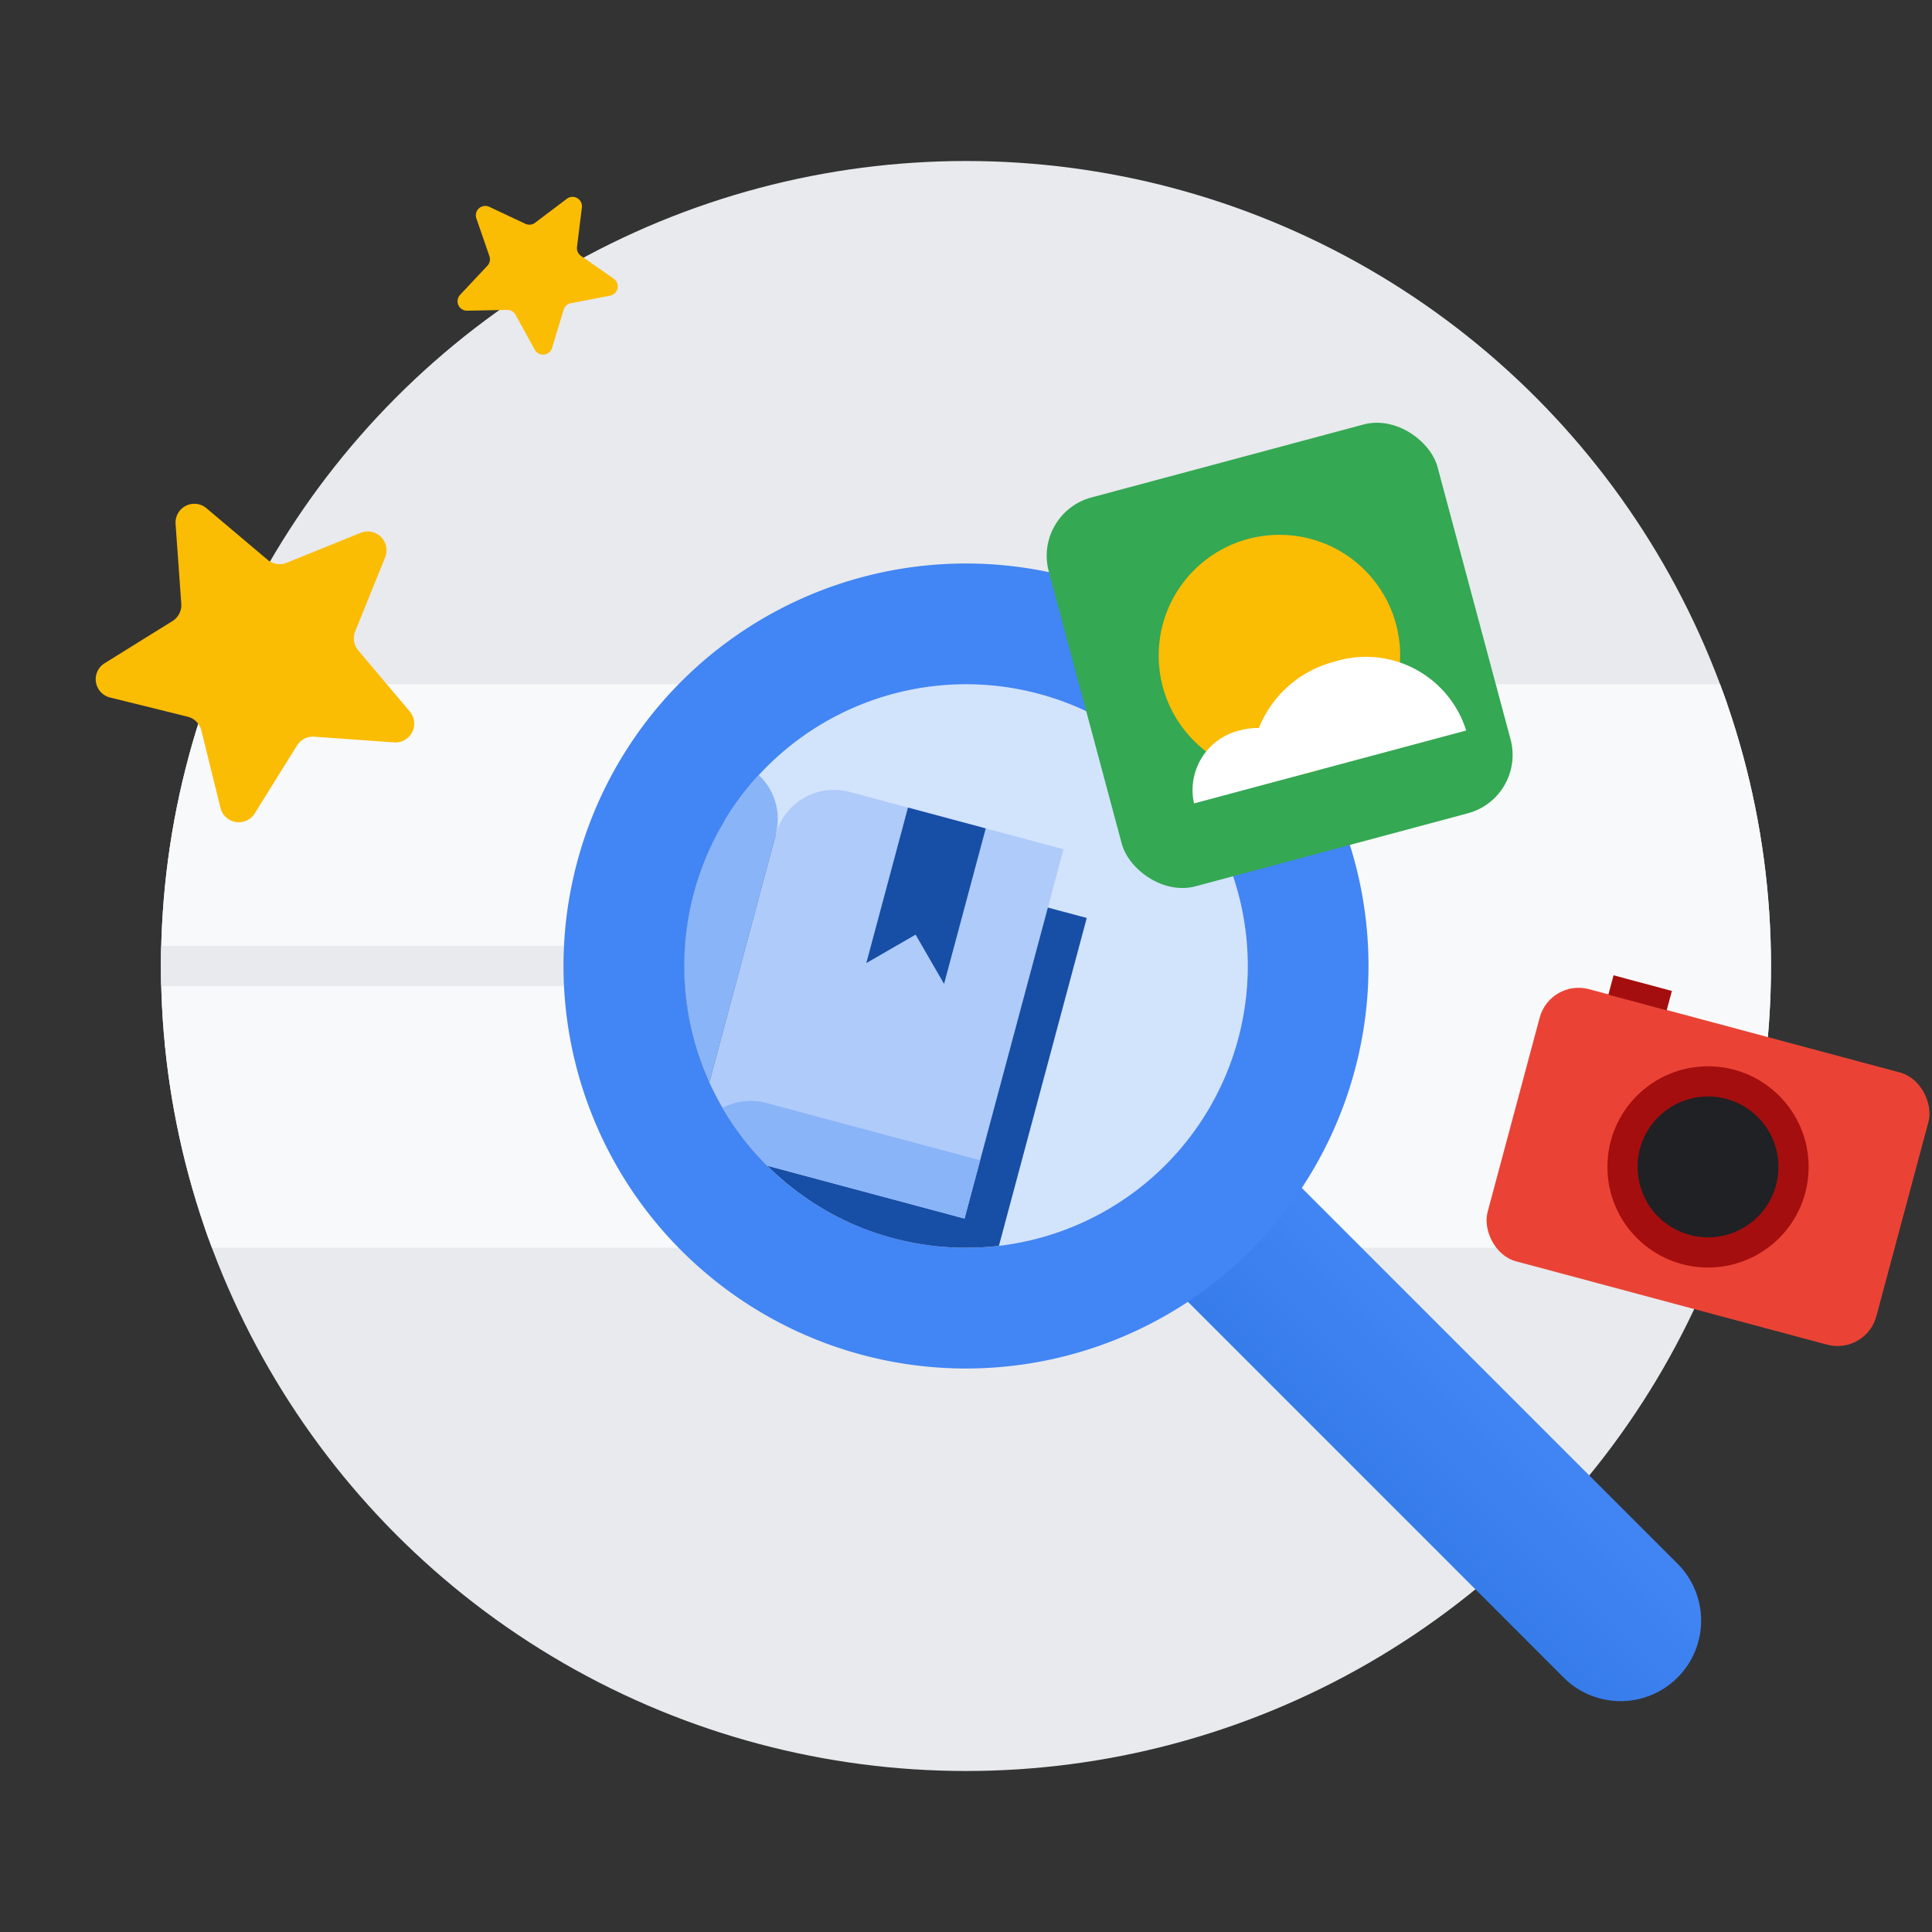 <svg xmlns="http://www.w3.org/2000/svg" xmlns:xlink="http://www.w3.org/1999/xlink" width="96" height="96" viewBox="0 0 96 96">
  <rect x="0" y="0" width="96" height="96" fill="#333333" stroke="none"/>
  <defs>
    <clipPath id="clip-path">
      <circle cx="48" cy="48" r="40" fill="none"/>
    </clipPath>
    <linearGradient id="linear-gradient" x1="-156.583" y1="-451.749" x2="-148.583" y2="-451.749" gradientTransform="translate(499.369 283.583) rotate(-45)" gradientUnits="userSpaceOnUse">
      <stop offset="0" stop-color="#1967d2"/>
      <stop offset="1" stop-color="#1967d2" stop-opacity="0"/>
    </linearGradient>
    <clipPath id="clip-path-2">
      <circle cx="48" cy="48" r="14" fill="none"/>
    </clipPath>
  </defs>
  <g style="isolation: isolate">
    <g id="Content">
      <g>
        <circle cx="48" cy="48" r="40" fill="#e8eaed"/>
        <g clip-path="url(#clip-path)">
          <g>
            <rect x="0.5" y="34.5" width="95" height="27" fill="#f8f9fa"/>
            <path d="M95,35V61H1V35H95m1-1H0V62H96V34Z" fill="#f8f9fa"/>
          </g>
          <line x1="4" y1="48" x2="48" y2="48" fill="none" stroke="#e8eaed" stroke-miterlimit="10" stroke-width="2"/>
        </g>
        <circle cx="48" cy="48" r="14" fill="#d2e3fc"/>
        <rect width="96" height="96" fill="none"/>
        <g>
          <path d="M68.042,56.042h8a0,0,0,0,1,0,0v28a4,4,0,0,1-4,4h0a4,4,0,0,1-4-4v-28a0,0,0,0,1,0,0Z" transform="translate(-29.841 72.042) rotate(-45)" fill="#4285f4"/>
          <path d="M83.355,83.355h0a4,4,0,0,1-5.657,0L57.9,63.556,63.556,57.9l19.799,19.799A4,4,0,0,1,83.355,83.355Z" opacity="0.3" fill="url(#linear-gradient)" style="mix-blend-mode: multiply"/>
          <path d="M33.858,33.858a20,20,0,1,0,28.284,0A20,20,0,0,0,33.858,33.858ZM57.9,57.9a14,14,0,1,1,0-19.799A14,14,0,0,1,57.9,57.9Z" fill="#4285f4"/>
        </g>
        <g clip-path="url(#clip-path-2)">
          <g>
            <g>
              <rect x="20.216" y="41.166" width="32" height="18" transform="translate(14.218 -7.664) rotate(15)" fill="#174ea6"/>
              <path d="M23.101,36.439h11a3,3,0,0,1,3,3v16a0,0,0,0,1,0,0h-14a0,0,0,0,1,0,0v-19A0,0,0,0,1,23.101,36.439Z" transform="translate(12.916 -6.226) rotate(15)" fill="#8ab4f8"/>
              <path d="M36.624,40.062h14a0,0,0,0,1,0,0v16a3,3,0,0,1-3,3h-11a0,0,0,0,1,0,0v-19A0,0,0,0,1,36.624,40.062Z" transform="translate(72.934 108.727) rotate(-165)" fill="#aecbfa"/>
              <path d="M21.031,52.166h11a3,3,0,0,1,3,3v0a0,0,0,0,1,0,0h-14a0,0,0,0,1,0,0v-3A0,0,0,0,1,21.031,52.166Z" transform="translate(14.845 -5.426) rotate(15)" fill="#669df6"/>
              <path d="M34.554,55.79h14a0,0,0,0,1,0,0v0a3,3,0,0,1-3,3h-11a0,0,0,0,1,0,0v-3A0,0,0,0,1,34.554,55.79Z" transform="translate(66.864 123.383) rotate(-165)" fill="#8ab4f8"/>
            </g>
            <polygon points="46.91 48.89 45.496 46.441 43.047 47.855 45.117 40.127 48.981 41.163 46.91 48.89" fill="#174ea6"/>
          </g>
        </g>
        <g>
          <rect x="53.574" y="22.574" width="20" height="20" rx="3" transform="matrix(0.966, -0.259, 0.259, 0.966, -6.264, 17.564)" fill="#34a853"/>
          <circle cx="63.574" cy="32.574" r="6" fill="#fbbc04"/>
          <path d="M72.854,36.299a5.222,5.222,0,0,0-6.529-3.427,5.548,5.548,0,0,0-3.772,3.299,3.407,3.407,0,0,0-.923.116,3.046,3.046,0,0,0-2.299,3.635" fill="#fff"/>
        </g>
        <g>
          <path d="M10.004,36.294l.953,3.853a.935.935,0,0,0,1.702.269l2.096-3.371a.935.935,0,0,1,.861-.439l3.964.284a.935.935,0,0,0,.781-1.536l-2.558-3.033a.935.935,0,0,1-.152-.954l1.487-3.674A.935.935,0,0,0,17.92,26.477l-3.674,1.487a.935.935,0,0,1-.954-.152L10.26,25.254a.935.935,0,0,0-1.536.782L9.008,30a.935.935,0,0,1-.439.861L5.198,32.956a.935.935,0,0,0,.269,1.702L9.32,35.611A.935.935,0,0,1,10.004,36.294Z" fill="#fbbc04"/>
          <rect x="5.523" y="24.092" width="16" height="16" transform="translate(26.653 -0.163) rotate(45)" fill="none"/>
        </g>
        <g>
          <path d="M25.615,15.641l.959,1.738a.468.468,0,0,0,.857-.09l.576-1.899a.467.467,0,0,1,.359-.323l1.951-.376a.468.468,0,0,0,.179-.843l-1.628-1.134a.468.468,0,0,1-.197-.441l.243-1.967a.468.468,0,0,0-.746-.43l-1.582,1.194a.467.467,0,0,1-.48.05L24.31,10.276a.468.468,0,0,0-.64.576l.65,1.878a.468.468,0,0,1-.101.473l-1.357,1.448a.468.468,0,0,0,.35.787l1.984-.039A.468.468,0,0,1,25.615,15.641Z" fill="#fbbc04"/>
          <rect x="22.771" y="9.156" width="8" height="8" transform="translate(10.165 -11.623) rotate(30)" fill="none"/>
        </g>
        <g>
          <rect x="74.871" y="50.983" width="20" height="14" rx="2" transform="translate(17.899 -19.99) rotate(15)" fill="#ea4335"/>
          <circle cx="84.871" cy="57.983" r="5" fill="#a50e0e"/>
          <rect x="79.999" y="48.815" width="3" height="1" transform="matrix(0.966, 0.259, -0.259, 0.966, 15.541, -19.413)" fill="#a50e0e"/>
          <circle cx="84.871" cy="57.983" r="3.5" fill="#202124"/>
        </g>
      </g>
    </g>
  </g>
</svg>
